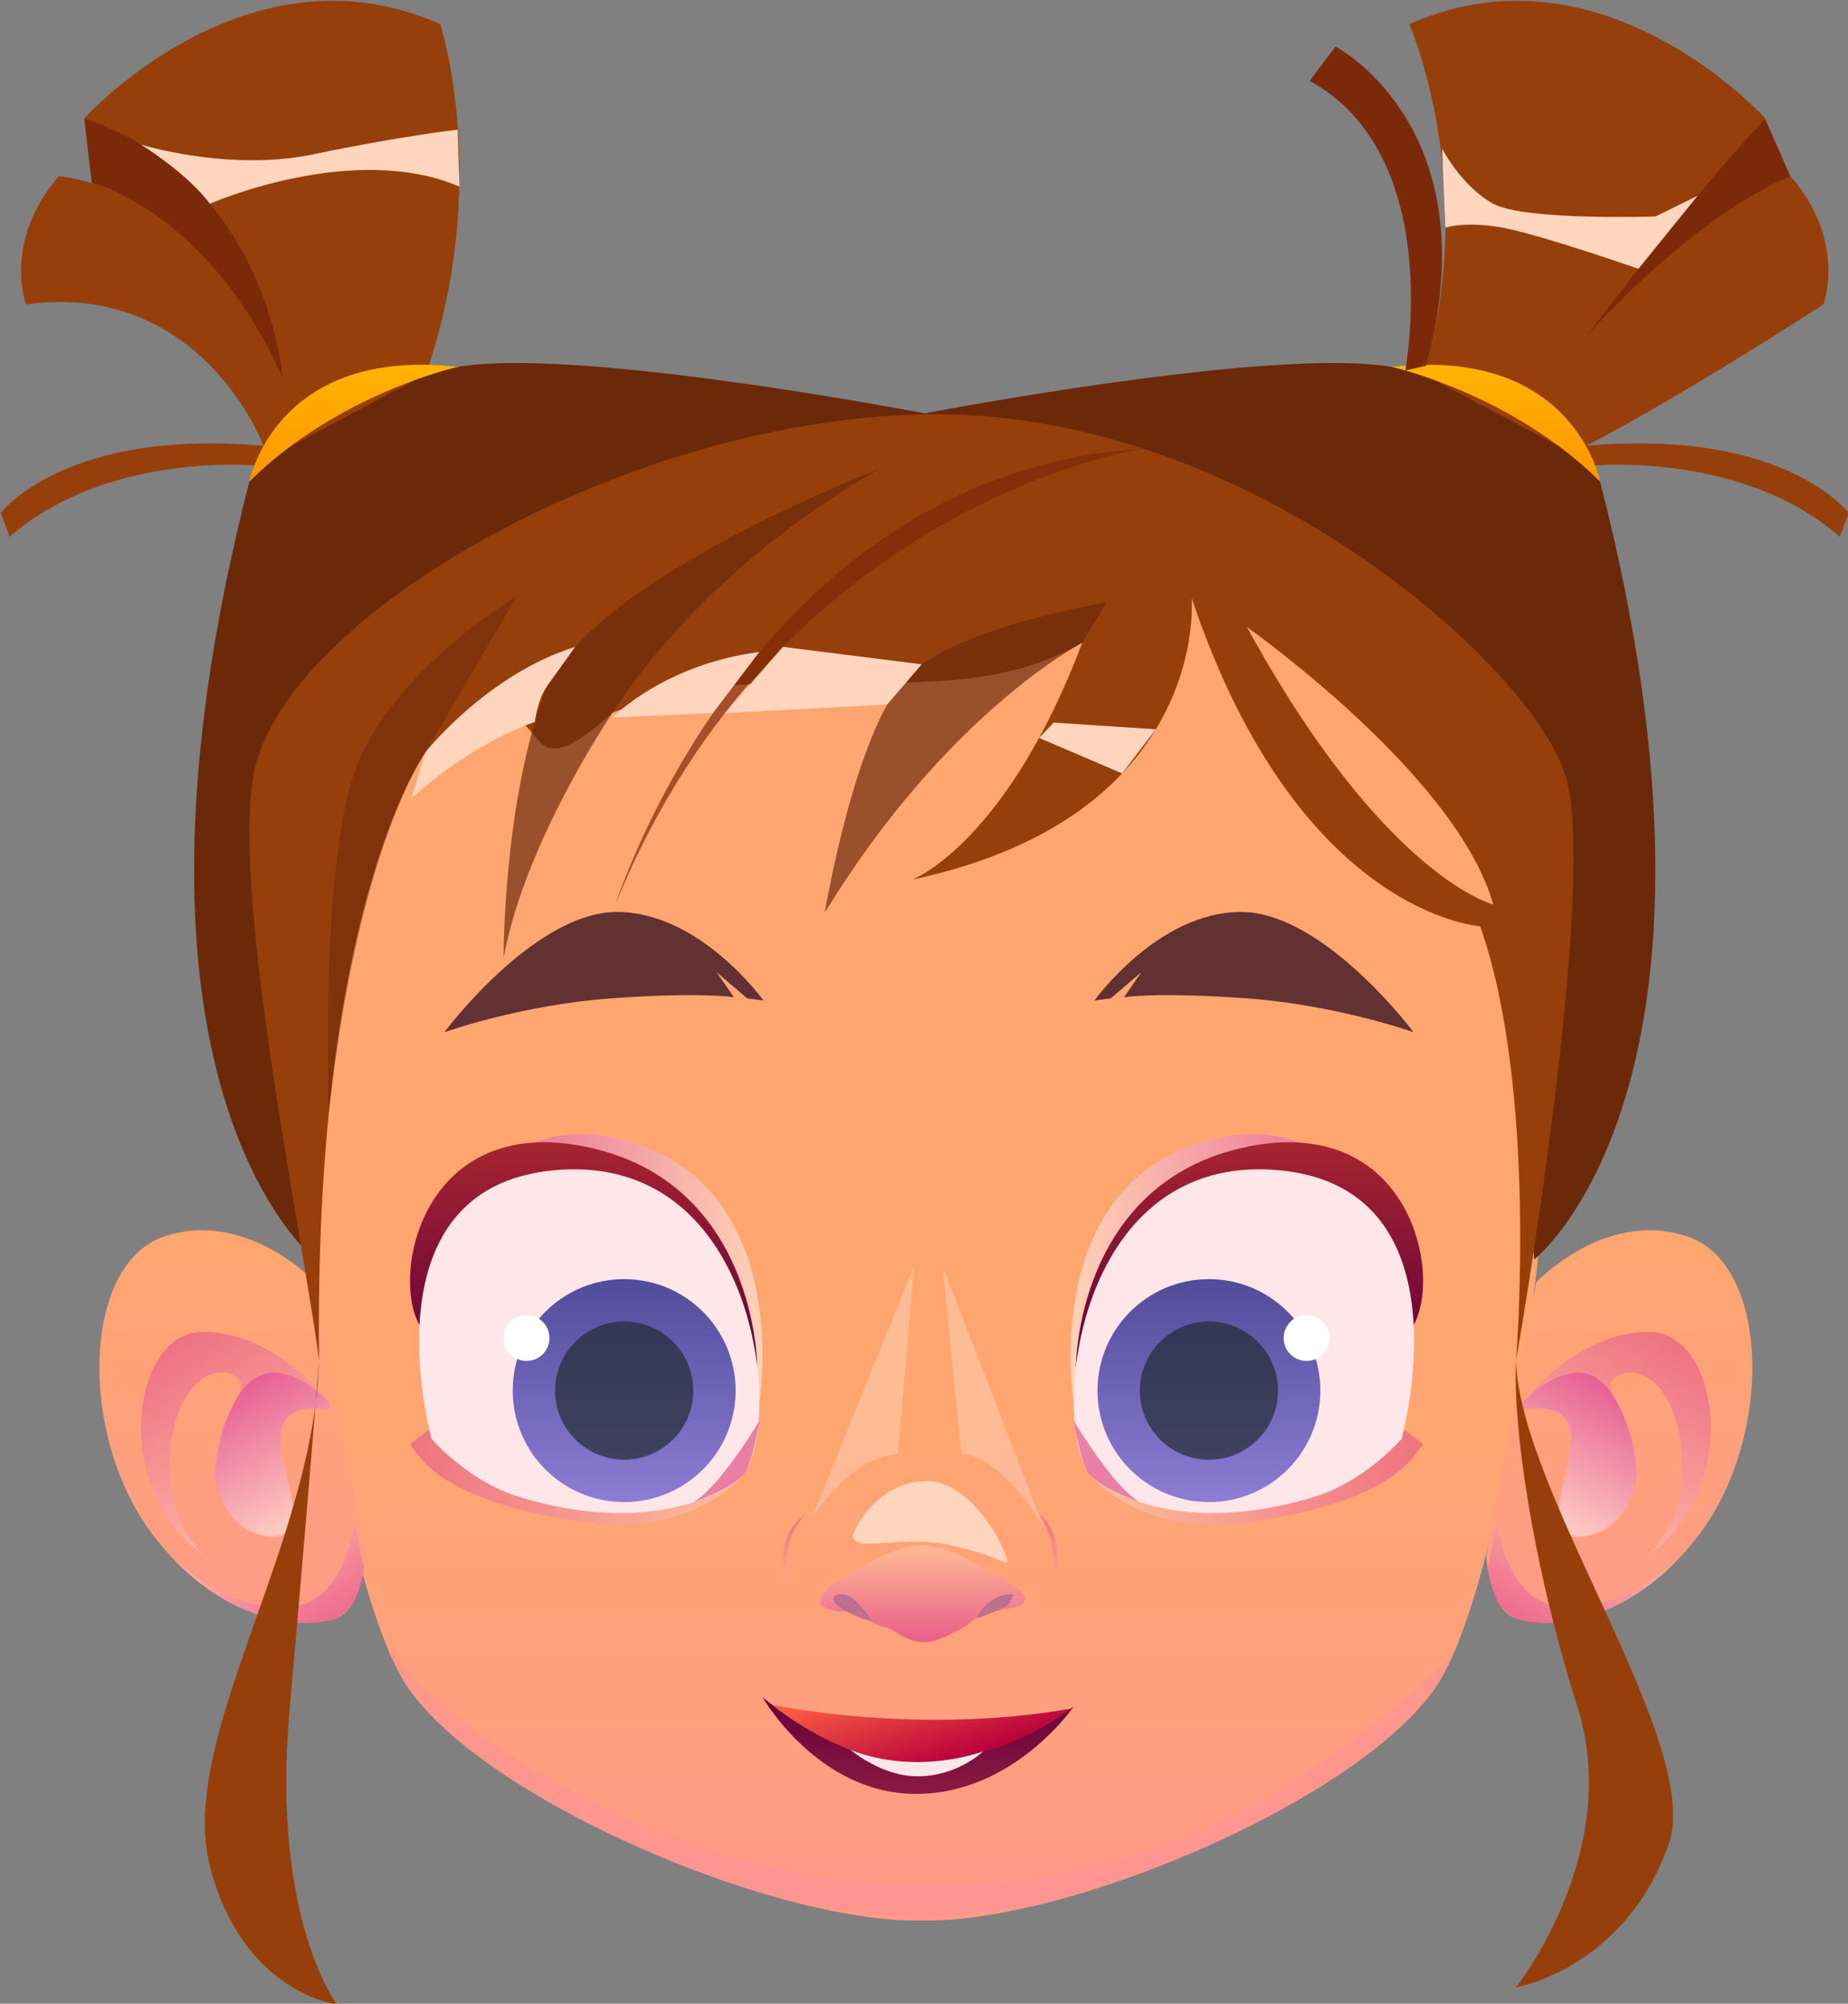 <svg viewBox="0 0 54.752 59.343" xmlns:xlink="http://www.w3.org/1999/xlink" xmlns="http://www.w3.org/2000/svg">
  <rect x="0" y="0" width="54.752" height="59.343" fill="#808080" stroke="none"/>
  <defs
     id="defs1289">
    <linearGradient
       x1="0"
       y1="0"
       x2="1"
       y2="0"
       gradientUnits="userSpaceOnUse"
       gradientTransform="matrix(0,-6.603,6.603,0,18.493,44.487)"
       id="linearGradient1618">
      <stop
         style="stop-opacity:1;stop-color:#8c7cd4"
         offset="0"
         id="stop1612" />
      <stop
         style="stop-opacity:1;stop-color:#8c7cd4"
         offset="0.016"
         id="stop1614" />
      <stop
         style="stop-opacity:1;stop-color:#514c9a"
         offset="1"
         id="stop1616" />
    </linearGradient>
    <linearGradient
       x1="0"
       y1="0"
       x2="1"
       y2="0"
       gradientUnits="userSpaceOnUse"
       gradientTransform="matrix(0,-3.456,-3.456,0,44.323,14.26)"
       id="linearGradient9856">
      <stop
         style="stop-opacity:1;stop-color:#ff9600"
         offset="0"
         id="stop9852" />
      <stop
         style="stop-opacity:1;stop-color:#ffb300"
         offset="1"
         id="stop9854" />
    </linearGradient>
    <linearGradient
       x1="0"
       y1="0"
       x2="1"
       y2="0"
       gradientUnits="userSpaceOnUse"
       gradientTransform="matrix(0,-3.456,3.456,0,10.473,14.26)"
       id="linearGradient9964">
      <stop
         style="stop-opacity:1;stop-color:#ff9600"
         offset="0"
         id="stop9960" />
      <stop
         style="stop-opacity:1;stop-color:#ffb300"
         offset="1"
         id="stop9962" />
    </linearGradient>
    <linearGradient
       x1="0"
       y1="0"
       x2="1"
       y2="0"
       gradientUnits="userSpaceOnUse"
       gradientTransform="matrix(0,-43.81,43.81,0,27.308,56.877)"
       id="linearGradient10180">
      <stop
         style="stop-opacity:1;stop-color:#ff9b86"
         offset="0"
         id="stop10170" />
      <stop
         style="stop-opacity:1;stop-color:#ff9b86"
         offset="0.034"
         id="stop10172" />
      <stop
         style="stop-opacity:1;stop-color:#ffa670"
         offset="0.325"
         id="stop10174" />
      <stop
         style="stop-opacity:1;stop-color:#ffa670"
         offset="0.953"
         id="stop10176" />
      <stop
         style="stop-opacity:1;stop-color:#ffa670"
         offset="1"
         id="stop10178" />
    </linearGradient>
    <linearGradient
       x1="0"
       y1="0"
       x2="1"
       y2="0"
       gradientUnits="userSpaceOnUse"
       gradientTransform="matrix(0,32.94,32.94,0,836.162,322.646)"
       id="linearGradient10246">
      <stop
         style="stop-opacity:1;stop-color:#ff9b86"
         offset="0"
         id="stop10238" />
      <stop
         style="stop-opacity:1;stop-color:#ff9b86"
         offset="0.034"
         id="stop10240" />
      <stop
         style="stop-opacity:1;stop-color:#ffa670"
         offset="0.953"
         id="stop10242" />
      <stop
         style="stop-opacity:1;stop-color:#ffa670"
         offset="1"
         id="stop10244" />
    </linearGradient>
    <linearGradient
       x1="0"
       y1="0"
       x2="1"
       y2="0"
       gradientUnits="userSpaceOnUse"
       gradientTransform="matrix(9.276,16.066,16.066,-9.276,831.439,330.411)"
       id="linearGradient10276">
      <stop
         style="stop-opacity:1;stop-color:#ffffff"
         offset="0"
         id="stop10270" />
      <stop
         style="stop-opacity:1;stop-color:#ca00a4"
         offset="0.994"
         id="stop10272" />
      <stop
         style="stop-opacity:1;stop-color:#ca00a4"
         offset="1"
         id="stop10274" />
    </linearGradient>
    <linearGradient
       x1="0"
       y1="0"
       x2="1"
       y2="0"
       gradientUnits="userSpaceOnUse"
       gradientTransform="matrix(6.288,10.892,10.892,-6.288,829.347,331.492)"
       id="linearGradient10310">
      <stop
         style="stop-opacity:1;stop-color:#ffffff"
         offset="0"
         id="stop10304" />
      <stop
         style="stop-opacity:1;stop-color:#ca00a4"
         offset="0.994"
         id="stop10306" />
      <stop
         style="stop-opacity:1;stop-color:#ca00a4"
         offset="1"
         id="stop10308" />
    </linearGradient>
    <linearGradient
       x1="0"
       y1="0"
       x2="1"
       y2="0"
       gradientUnits="userSpaceOnUse"
       gradientTransform="matrix(5.523,9.566,9.566,-5.523,829.187,322.055)"
       id="linearGradient10344">
      <stop
         style="stop-opacity:1;stop-color:#ca00a4"
         offset="0"
         id="stop10338" />
      <stop
         style="stop-opacity:1;stop-color:#ca00a4"
         offset="0.006"
         id="stop10340" />
      <stop
         style="stop-opacity:1;stop-color:#ffffff"
         offset="1"
         id="stop10342" />
    </linearGradient>
    <linearGradient
       x1="0"
       y1="0"
       x2="1"
       y2="0"
       gradientUnits="userSpaceOnUse"
       gradientTransform="matrix(0,32.94,-32.94,0,719.76,322.646)"
       id="linearGradient10380">
      <stop
         style="stop-opacity:1;stop-color:#ff9b86"
         offset="0"
         id="stop10372" />
      <stop
         style="stop-opacity:1;stop-color:#ff9b86"
         offset="0.034"
         id="stop10374" />
      <stop
         style="stop-opacity:1;stop-color:#ffa670"
         offset="0.953"
         id="stop10376" />
      <stop
         style="stop-opacity:1;stop-color:#ffa670"
         offset="1"
         id="stop10378" />
    </linearGradient>
    <linearGradient
       x1="0"
       y1="0"
       x2="1"
       y2="0"
       gradientUnits="userSpaceOnUse"
       gradientTransform="matrix(-9.276,16.066,-16.066,-9.276,724.483,330.411)"
       id="linearGradient10410">
      <stop
         style="stop-opacity:1;stop-color:#ffffff"
         offset="0"
         id="stop10404" />
      <stop
         style="stop-opacity:1;stop-color:#ca00a4"
         offset="0.994"
         id="stop10406" />
      <stop
         style="stop-opacity:1;stop-color:#ca00a4"
         offset="1"
         id="stop10408" />
    </linearGradient>
    <linearGradient
       x1="0"
       y1="0"
       x2="1"
       y2="0"
       gradientUnits="userSpaceOnUse"
       gradientTransform="matrix(-6.288,10.892,-10.892,-6.288,726.575,331.492)"
       id="linearGradient10444">
      <stop
         style="stop-opacity:1;stop-color:#ffffff"
         offset="0"
         id="stop10438" />
      <stop
         style="stop-opacity:1;stop-color:#ca00a4"
         offset="0.994"
         id="stop10440" />
      <stop
         style="stop-opacity:1;stop-color:#ca00a4"
         offset="1"
         id="stop10442" />
    </linearGradient>
    <linearGradient
       x1="0"
       y1="0"
       x2="1"
       y2="0"
       gradientUnits="userSpaceOnUse"
       gradientTransform="matrix(-5.523,9.566,-9.566,-5.523,726.735,322.055)"
       id="linearGradient10478">
      <stop
         style="stop-opacity:1;stop-color:#ca00a4"
         offset="0"
         id="stop10472" />
      <stop
         style="stop-opacity:1;stop-color:#ca00a4"
         offset="0.006"
         id="stop10474" />
      <stop
         style="stop-opacity:1;stop-color:#ffffff"
         offset="1"
         id="stop10476" />
    </linearGradient>
    <linearGradient
       x1="0"
       y1="0"
       x2="1"
       y2="0"
       gradientUnits="userSpaceOnUse"
       gradientTransform="matrix(-9.972,0,0,9.972,22.589,37.562)"
       id="linearGradient10572">
      <stop
         style="stop-opacity:1;stop-color:#ffffff"
         offset="0"
         id="stop10566" />
      <stop
         style="stop-opacity:1;stop-color:#ca00a4"
         offset="0.994"
         id="stop10568" />
      <stop
         style="stop-opacity:1;stop-color:#ca00a4"
         offset="1"
         id="stop10570" />
    </linearGradient>
    <linearGradient
       x1="0"
       y1="0"
       x2="1"
       y2="0"
       gradientUnits="userSpaceOnUse"
       gradientTransform="matrix(-9.878,0,0,9.878,22.026,43.746)"
       id="linearGradient10606">
      <stop
         style="stop-opacity:1;stop-color:#ffffff"
         offset="0"
         id="stop10600" />
      <stop
         style="stop-opacity:1;stop-color:#ca00a4"
         offset="0.994"
         id="stop10602" />
      <stop
         style="stop-opacity:1;stop-color:#ca00a4"
         offset="1"
         id="stop10604" />
    </linearGradient>
    <linearGradient
       x1="0"
       y1="0"
       x2="1"
       y2="0"
       gradientUnits="userSpaceOnUse"
       gradientTransform="matrix(0,-6.636,-6.636,0,17.291,40.466)"
       id="linearGradient10638">
      <stop
         style="stop-opacity:1;stop-color:#64003c"
         offset="0"
         id="stop10634" />
      <stop
         style="stop-opacity:1;stop-color:#a6252f"
         offset="1"
         id="stop10636" />
    </linearGradient>
    <radialGradient
       fx="739.516"
       fy="330.442"
       cx="739.516"
       cy="330.442"
       r="28.717"
       gradientTransform="matrix(0.351,0,0,-0.355,-247.189,161.958)"
       id="radialGradient10662">
      <stop
         style="stop-opacity:1;stop-color:#fff0eb"
         offset="0"
         id="stop10654" />
      <stop
         style="stop-opacity:1;stop-color:#fff0eb"
         offset="0.034"
         id="stop10656" />
      <stop
         style="stop-opacity:1;stop-color:#ffe7e9"
         offset="0.977"
         id="stop10658" />
      <stop
         style="stop-opacity:1;stop-color:#ffe7e9"
         offset="1"
         id="stop10660" />
    </radialGradient>
    <linearGradient
       x1="0"
       y1="0"
       x2="1"
       y2="0"
       gradientUnits="userSpaceOnUse"
       gradientTransform="matrix(9.972,0,0,9.972,31.722,37.562)"
       id="linearGradient10750">
      <stop
         style="stop-opacity:1;stop-color:#ffffff"
         offset="0"
         id="stop10744" />
      <stop
         style="stop-opacity:1;stop-color:#ca00a4"
         offset="0.994"
         id="stop10746" />
      <stop
         style="stop-opacity:1;stop-color:#ca00a4"
         offset="1"
         id="stop10748" />
    </linearGradient>
    <linearGradient
       x1="0"
       y1="0"
       x2="1"
       y2="0"
       gradientUnits="userSpaceOnUse"
       gradientTransform="matrix(9.878,0,0,9.878,32.286,43.746)"
       id="linearGradient10784">
      <stop
         style="stop-opacity:1;stop-color:#ffffff"
         offset="0"
         id="stop10778" />
      <stop
         style="stop-opacity:1;stop-color:#ca00a4"
         offset="0.994"
         id="stop10780" />
      <stop
         style="stop-opacity:1;stop-color:#ca00a4"
         offset="1"
         id="stop10782" />
    </linearGradient>
    <linearGradient
       x1="0"
       y1="0"
       x2="1"
       y2="0"
       gradientUnits="userSpaceOnUse"
       gradientTransform="matrix(0,-6.636,6.636,0,37.02,40.466)"
       id="linearGradient10816">
      <stop
         style="stop-opacity:1;stop-color:#64003c"
         offset="0"
         id="stop10812" />
      <stop
         style="stop-opacity:1;stop-color:#a6252f"
         offset="1"
         id="stop10814" />
    </linearGradient>
    <radialGradient
       fx="794.77"
       fy="330.442"
       cx="794.77"
       cy="330.442"
       r="28.718"
       gradientTransform="matrix(0.351,0,0,-0.355,-247.189,161.958)"
       id="radialGradient10840">
      <stop
         style="stop-opacity:1;stop-color:#fff0eb"
         offset="0"
         id="stop10832" />
      <stop
         style="stop-opacity:1;stop-color:#fff0eb"
         offset="0.034"
         id="stop10834" />
      <stop
         style="stop-opacity:1;stop-color:#ffe7e9"
         offset="0.977"
         id="stop10836" />
      <stop
         style="stop-opacity:1;stop-color:#ffe7e9"
         offset="1"
         id="stop10838" />
    </radialGradient>
    <linearGradient
       x1="0"
       y1="0"
       x2="1"
       y2="0"
       gradientUnits="userSpaceOnUse"
       gradientTransform="matrix(0,-2.592,2.592,0,27.308,48.517)"
       id="linearGradient10928">
      <stop
         style="stop-opacity:1;stop-color:#ca00a4"
         offset="0"
         id="stop10922" />
      <stop
         style="stop-opacity:1;stop-color:#ca00a4"
         offset="0.006"
         id="stop10924" />
      <stop
         style="stop-opacity:1;stop-color:#ffd3c4"
         offset="1"
         id="stop10926" />
    </linearGradient>
    <linearGradient
       x1="0"
       y1="0"
       x2="1"
       y2="0"
       gradientUnits="userSpaceOnUse"
       gradientTransform="matrix(0,-2.255,2.255,0,23.535,47.095)"
       id="linearGradient11010">
      <stop
         style="stop-opacity:1;stop-color:#ffc2b3"
         offset="0"
         id="stop11004" />
      <stop
         style="stop-opacity:1;stop-color:#ca00a4"
         offset="0.994"
         id="stop11006" />
      <stop
         style="stop-opacity:1;stop-color:#ca00a4"
         offset="1"
         id="stop11008" />
    </linearGradient>
    <linearGradient
       x1="0"
       y1="0"
       x2="1"
       y2="0"
       gradientUnits="userSpaceOnUse"
       gradientTransform="matrix(0,-2.255,2.255,0,31.059,47.095)"
       id="linearGradient11044">
      <stop
         style="stop-opacity:1;stop-color:#ffc2b3"
         offset="0"
         id="stop11038" />
      <stop
         style="stop-opacity:1;stop-color:#ca00a4"
         offset="0.994"
         id="stop11040" />
      <stop
         style="stop-opacity:1;stop-color:#ca00a4"
         offset="1"
         id="stop11042" />
    </linearGradient>
    <linearGradient
       x1="0"
       y1="0"
       x2="1"
       y2="0"
       gradientUnits="userSpaceOnUse"
       gradientTransform="matrix(0,-2.856,2.856,0,27.205,53.13)"
       id="linearGradient14136">
      <stop
         style="stop-opacity:1;stop-color:#8b1a41"
         offset="0"
         id="stop14132" />
      <stop
         style="stop-opacity:1;stop-color:#64003c"
         offset="1"
         id="stop14134" />
    </linearGradient>
    <linearGradient
       x1="0"
       y1="0"
       x2="1"
       y2="0"
       gradientUnits="userSpaceOnUse"
       gradientTransform="matrix(1.038,3.133,-3.133,1.038,26.842,49.172)"
       id="linearGradient14156">
      <stop
         style="stop-opacity:1;stop-color:#ff6641"
         offset="0"
         id="stop14152" />
      <stop
         style="stop-opacity:1;stop-color:#b8003c"
         offset="1"
         id="stop14154" />
    </linearGradient>
    <radialGradient
       fx="344.652"
       fy="694.426"
       cx="344.652"
       cy="694.426"
       r="4.967"
       gradientTransform="matrix(0.79,0,0,-0.157,-247.189,161.958)"
       id="radialGradient14180">
      <stop
         style="stop-opacity:1;stop-color:#fff0eb"
         offset="0"
         id="stop14172" />
      <stop
         style="stop-opacity:1;stop-color:#fff0eb"
         offset="0.034"
         id="stop14174" />
      <stop
         style="stop-opacity:1;stop-color:#ffe7e9"
         offset="0.977"
         id="stop14176" />
      <stop
         style="stop-opacity:1;stop-color:#ffe7e9"
         offset="1"
         id="stop14178" />
    </radialGradient>
    <linearGradient
       xlink:href="#radialGradient7554"
       id="linearGradient2410"
       x1="78.144"
       y1="270.048"
       x2="85.348"
       y2="270.048"
       gradientUnits="userSpaceOnUse"
       gradientTransform="matrix(-0.442,0,0,-0.305,61.623,123.297)" />
    <radialGradient
       fx="40.395"
       fy="757.679"
       cx="40.395"
       cy="757.679"
       r="3.422"
       gradientTransform="scale(1.83,0.546)"
       id="radialGradient7554">
      <stop
         style="stop-opacity:1;stop-color:#fff0eb"
         offset="0"
         id="stop7546" />
      <stop
         style="stop-opacity:1;stop-color:#fff0eb"
         offset="0.034"
         id="stop7548" />
      <stop
         style="stop-opacity:1;stop-color:#ffe7e9"
         offset="0.977"
         id="stop7550" />
      <stop
         style="stop-opacity:1;stop-color:#ffe7e9"
         offset="1"
         id="stop7552" />
    </radialGradient>
    <linearGradient
       xlink:href="#radialGradient7554"
       id="linearGradient2437"
       x1="77.71"
       y1="268.692"
       x2="85.833"
       y2="268.692"
       gradientUnits="userSpaceOnUse"
       gradientTransform="matrix(0.368,0,0,-0.305,-0.682,123.297)" />
    <linearGradient
       xlink:href="#linearGradient1618"
       id="linearGradient1620"
       gradientUnits="userSpaceOnUse"
       gradientTransform="matrix(0,-6.603,6.603,0,18.493,44.487)"
       x1="0"
       y1="0"
       x2="1"
       y2="0" />
  </defs>

  <g id="gr_face">
    <path
       d="m 9.099,24.232 c -1.408,4.924 0.244,19.374 2.363,24.529 v 0 c 0,0 0,0.004 0.004,0.004 v 0 c 0.207,0.51 0.422,0.928 0.639,1.238 v 0 c 1.874,2.672 7.555,5.426 11.918,6.453 v 0 l 0.017,0.003 c 1.234,0.292 2.364,0.442 3.268,0.415 v 0 c 0.908,0.027 2.04,-0.123 3.281,-0.418 v 0 h 0.007 c 4.362,-1.027 10.044,-3.781 11.917,-6.453 v 0 c 0.177,-0.252 0.35,-0.575 0.524,-0.962 v 0 -0.004 c 2.176,-4.893 3.917,-19.789 2.482,-24.804 v 0 C 43.974,18.819 32.203,13.236 27.306,13.066 v 0 c -4.896,0.17 -16.664,5.753 -18.208,11.166"
       style="fill:url(#linearGradient10180);stroke:none;stroke-width:0.353"
       id="path10182" />
    <path
       d="m 43.035,49.036 v 0.004 c -0.173,0.387 -0.346,0.71 -0.524,0.962 -1.874,2.673 -7.555,5.427 -11.918,6.454 -3.288,0.418 -3.288,0.418 -6.572,0 -4.363,-1.027 -10.044,-3.781 -11.918,-6.454 -0.217,-0.309 -0.431,-0.727 -0.639,-1.238 1.713,2.431 8.252,7.079 16.167,7.079 7.922,0 12.791,-4.42 15.403,-6.807"
       style="opacity:0.68;fill:#ff9395;fill-opacity:1;fill-rule:nonzero;stroke:none;stroke-width:0.353"
       id="path11068" />
  </g>
  <g id="gr_nose" class="covered pointer-cursor">
    <path
       d="m 30.921,45.23 c 0,0 -1.176,-2.059 -2.437,-2.175 L 27.931,37.509 Z"
       opacity="0.3"
       style="fill:url(#linearGradient2437);fill-opacity:1;stroke:none;stroke-width:0.335"
       id="path6922" />
    <path
       d="m 24.021,45.036 c 0,0 1.07,-1.864 2.584,-1.98 l 0.473,-5.547 z"
       opacity="0.3"
       style="fill:url(#linearGradient2410);fill-opacity:1;stroke:none;stroke-width:0.367"
       id="path9273" />
    <path
       d="m 24.5,47.095 c 0,0 -0.618,0.492 0.322,0.626 l 0.606,0.027 c 0,0 -1.007,-0.407 -0.594,-0.499 0.248,-0.055 0.577,0.313 0.862,0.632 0.19,0.291 0.49,0.255 0.736,0.386 0.747,0.522 1.163,0.449 1.899,0.038 0.272,-0.107 0.572,-0.363 0.768,-0.587 0.235,-0.268 0.569,-0.526 0.789,-0.477 0.14,0.031 0.08,0.058 0.037,0.129 -0.082,0.138 -0.379,0.328 -0.379,0.328 l 0.37,-0.064 c 0.94,-0.135 0.127,-0.675 0.127,-0.675 -2.584,-1.521 -2.731,-1.64 -5.399,-0.038"
       opacity="0.4"
       style="fill:url(#linearGradient10928);stroke:none;stroke-width:0.353"
       id="path10930" />
    <path
       d="m 25.269,45.517 c 0.127,0.452 1.497,-0.065 2.872,0.242 1.374,0.307 1.551,0.538 1.686,0.502 0.135,-0.037 -0.918,-2.433 -2.403,-2.396 -1.485,0.037 -2.189,1.531 -2.155,1.652"
       style="fill:#ffd6bd;fill-opacity:1;fill-rule:nonzero;stroke:none;stroke-width:0.353"
       id="path10952" />
    <path
       d="m 28.922,47.932 c 0,0 0.91,-0.287 0.996,-0.471 0.086,-0.184 0.097,-0.241 0.097,-0.241 0,0 -0.63,-0.115 -1.093,0.712"
       opacity="0.8"
       style="fill:#ac6595;fill-opacity:1;fill-rule:nonzero;stroke:none;stroke-width:0.353"
       id="path10968" />
    <path
       d="m 24.843,47.574 c 0,0 0.431,0.312 0.988,0.443 0,0 -0.464,-0.757 -0.818,-0.796 -0.354,-0.039 -0.412,0.156 -0.17,0.353"
       opacity="0.8"
       style="fill:#ac6595;fill-opacity:1;fill-rule:nonzero;stroke:none;stroke-width:0.353"
       id="path10984" />
    <path
       d="m 23.399,47.095 c 0,0 -0.687,-1.428 0.472,-2.255 0,0 -0.88,0.827 -0.472,2.255"
       opacity="0.3"
       style="fill:url(#linearGradient11010);stroke:none;stroke-width:0.353"
       id="path11012" />
    <path
       d="m 31.216,47.095 c 0,0 0.451,-1.578 -0.429,-2.255 0,0 0.601,0.741 0.429,2.255"
       opacity="0.3"
       style="fill:url(#linearGradient11044);stroke:none;stroke-width:0.353"
       id="path11046" />
  </g>
  <g id="gr_ears" class="covered pointer-cursor" transform="matrix(0.353,0,0,-0.353,-247.189,161.958)">
    <path
       d="m 829.172,351.205 -4.174,-22.934 c 0,0 0.166,-4.055 2.183,-5.111 v 0 c 2.016,-1.056 9.634,-1.227 15.779,7.03 v 0 c 6.145,8.258 5.825,22.576 -1.089,24.881 v 0 c -1.088,0.362 -2.148,0.515 -3.162,0.515 v 0 c -5.429,0 -9.537,-4.381 -9.537,-4.381"
       style="fill:url(#linearGradient10246);stroke:none"
       id="path10248" />
    <path
       d="m 828.017,341.098 c 0,0 4.627,6.088 10.713,5.965 6.087,-0.121 7.763,-13.824 -0.73,-19.113 0,0 3.683,2.161 3.409,8.461 -0.274,6.3 -3.658,8.035 -5.481,6.94 -1.824,-1.096 2.011,-3.561 1.646,-8.036 -0.365,-4.474 -3.561,-6.026 -5.753,-5.113 -2.191,0.913 1.005,6.689 0.183,8.914 -0.821,2.226 -3.987,1.415 -3.987,1.415 z"
       opacity="0.3"
       style="fill:url(#linearGradient10276);fill-rule:evenodd;stroke:none"
       id="path10278" />
    <path
       d="m 828.017,341.098 c 0,0 2.343,2.663 4.9,2.527 2.557,-0.138 4.271,-4.07 4.67,-8.084 0.397,-4.015 -4.938,-7.051 -6.128,-5.099 -1.189,1.952 1.275,6.494 0.545,8.674 -0.731,2.18 -3.987,1.415 -3.987,1.415 z"
       opacity="0.3"
       style="fill:url(#linearGradient10310);fill-rule:evenodd;stroke:none"
       id="path10312" />
    <path
       d="m 825.115,327.191 0.772,3.833 c 0,0 0.786,-6.236 4.839,-6.94 5.436,-0.943 10.342,3.866 10.342,3.866 0,0 -3.886,-4.172 -8.256,-4.955 -4.369,-0.783 -7.053,-0.549 -7.697,4.196"
       opacity="0.3"
       style="fill:url(#linearGradient10344);fill-rule:evenodd;stroke:none"
       id="path10346" />
    <path
       d="m 714.051,355.071 c -6.915,-2.305 -7.234,-16.623 -1.089,-24.881 v 0 c 6.145,-8.257 13.763,-8.086 15.779,-7.03 v 0 c 2.017,1.056 2.183,5.111 2.183,5.111 v 0 l -4.174,22.934 c 0,0 -4.109,4.381 -9.538,4.381 v 0 c -1.014,0 -2.073,-0.153 -3.161,-0.515"
       style="fill:url(#linearGradient10380);stroke:none"
       id="path10382" />
    <path
       d="m 727.905,341.098 c 0,0 -4.627,6.088 -10.714,5.965 -6.087,-0.121 -7.762,-13.824 0.731,-19.113 0,0 -3.683,2.161 -3.408,8.461 0.273,6.3 3.657,8.035 5.48,6.94 1.824,-1.096 -2.012,-3.561 -1.646,-8.036 0.366,-4.474 3.561,-6.026 5.753,-5.113 2.191,0.913 -1.005,6.689 -0.183,8.914 0.822,2.226 3.987,1.415 3.987,1.415 z"
       opacity="0.3"
       style="fill:url(#linearGradient10410);fill-rule:evenodd;stroke:none"
       id="path10412" />
    <path
       d="m 727.905,341.098 c 0,0 -2.343,2.663 -4.9,2.527 -2.557,-0.138 -4.272,-4.07 -4.67,-8.084 -0.398,-4.015 4.938,-7.051 6.128,-5.099 1.19,1.952 -1.276,6.494 -0.545,8.674 0.73,2.18 3.987,1.415 3.987,1.415 z"
       opacity="0.3"
       style="fill:url(#linearGradient10444);fill-rule:evenodd;stroke:none"
       id="path10446" />
    <path
       d="m 730.807,327.191 -0.771,3.833 c 0,0 -0.786,-6.236 -4.84,-6.94 -5.436,-0.943 -10.342,3.866 -10.342,3.866 0,0 3.886,-4.172 8.255,-4.955 4.37,-0.783 7.054,-0.549 7.698,4.196"
       opacity="0.3"
       style="fill:url(#linearGradient10478);fill-rule:evenodd;stroke:none"
       id="path10480" />
  </g>
  <g id="gr_hair" class="covered pointer-cursor">
    <path
       d="m 27.243,12.271 17.094,7.639 1.115,17.394 c 0,0 6.555,-5.11 1.955,-23.044 v 0 c 0,0 -2.623,-2.773 -6.169,-3.392 v 0 c -0.47,-0.082 -1.062,-0.117 -1.735,-0.117 v 0 c -4.399,-3.53e-4 -12.261,1.52 -12.261,1.52"
       style="fill:#6b290a;stroke:none;stroke-width:0.353;fill-opacity:1"
       id="path9838" />
    <path
       d="m 13.558,10.868 c -3.546,0.618 -6.17,3.392 -6.17,3.392 v 0 C 2.787,32.193 9.343,37.303 9.343,37.303 v 0 L 9.984,19.083 27.553,12.271 c 0,0 -7.862,-1.52 -12.261,-1.52 v 0 c -0.672,0 -1.264,0.035 -1.734,0.117"
       style="fill:#6b290a;stroke:none;stroke-width:0.353;fill-opacity:1"
       id="path9946" />
    <path
       d="M 7.503,22.991 C 6.864,26.661 9.083,37.221 9.453,40.306 v 0 c -0.159,-13.106 2.92,-17.659 3.154,-18.033 4.432,-3.115 2.103,1.951 5.542,-1.167 v 0 c 5.048,-1.948 9.867,0.259 13.917,-2.072 v 0 c -2.184,5.773 -4.864,6.95 -5.031,7.016 v 0 c 8.841,-1.887 8.271,-8.341 8.271,-8.341 v 0 c 3.149,9.403 8.547,9.721 8.547,9.721 v 0 c 1.723,4.885 1.064,12.87 1.064,12.87 v 0 c 0,0 2.458,-14.073 1.469,-17.309 v 0 C 45.397,19.752 37.319,12.545 28.29,12.279 v 0 c -0.188,-0.005 -0.378,-0.008 -0.568,-0.008 v 0 c -8.913,0 -19.387,5.938 -20.219,10.721 m 29.442,-4.419 c 0.189,0.133 6.244,4.441 7.296,8.215 v 0 c 0,0 -3.232,-0.793 -7.296,-8.215"
       style="fill:#973f0a;stroke:none;stroke-width:0.353;fill-opacity:1"
       id="path13120" />
    <path
       d="m 46.737,50.554 c 1.362,4.301 -1.822,8.302 -1.822,8.302 v 0 c 0,0 3.194,-0.526 4.519,-4.217 v 0 c 1.058,-2.947 -4.407,-10.414 -4.519,-14.338 v 0 c -0.092,1.895 0.459,5.952 1.822,10.254"
       style="fill:#973f0a;stroke:none;stroke-width:0.353;fill-opacity:1"
       id="path13168" />
    <path
       d="m 9.354,41.55 c 0.053,-0.416 0.087,-0.831 0.099,-1.245 v 0 c 0,0 -0.032,0.416 -0.099,1.245 M 6.216,55.252 c 0.956,3.77 3.767,4.113 3.767,4.113 v 0 c 0,0 -1.944,-2.55 -1.408,-8.656 v 0 c 0.398,-4.53 0.651,-7.587 0.778,-9.159 v 0 C 8.71,46.632 5.333,51.767 6.216,55.252"
       style="fill:#973f0a;stroke:none;stroke-width:0.353;fill-opacity:1"
       id="path13144" />
    <path
       d="m 9.743,32.956 c 0,0 -0.248,-6.552 0.643,-9.73 0.89,-3.178 4.929,-5.572 4.929,-5.572 l -2.707,4.619 c 0,0 -1.998,2.775 -2.865,10.684"
       style="opacity:0.5;fill:#6b290a;fill-rule:evenodd;stroke:none;stroke-width:0.353;fill-opacity:1"
       id="path13266" />
    <path
       d="M 52.3,3.523 53.05,5.233 46.984,9.99 48.924,5.796 Z"
       style="fill:#7c290a;fill-opacity:1;fill-rule:evenodd;stroke:none;stroke-width:0.353"
       id="path9790" />
    <path
       d="m 41.753,0.716 c 0,0 2.099,4.767 0.425,10.37 v 0 l 5.082,2.699 c 0,0 4.38,-0.401 7.249,2.115 v 0 l 0.265,-0.706 c 0,0 -1.892,-2.522 -7.788,-1.989 v 0 c 0,0 2.378,-1.183 7.038,-4.19 v 0 c 0,0 0.706,-1.854 -0.971,-3.796 v 0 c 0,0 -2.554,0.901 -6.067,4.757 v 0 c 0,0 3.044,-4.051 5.316,-6.467 v 0 c 0,0 -3.134,-3.485 -7.358,-3.485 v 0 c -1.011,0 -2.083,0.199 -3.191,0.694"
       style="fill:#973f0a;stroke:none;stroke-width:0.353;fill-opacity:1"
       id="path9814" />
    <path
       d="m 41.239,10.868 c 0,0 3.526,0.781 6.169,3.392 v 0 c 0,0 -0.664,-3.456 -5.08,-3.456 v 0 c -0.34,0 -0.703,0.02 -1.089,0.065"
       style="fill:url(#linearGradient9856);stroke:none;stroke-width:0.353"
       id="path9858" />
    <path
       d="m 2.494,3.508 c 4.193,1.986 5.316,6.467 5.316,6.467 v 0 C 5.49,5.462 1.744,5.219 1.744,5.219 v 0 C 0.066,7.161 0.772,9.014 0.772,9.014 v 0 c 5.208,-0.706 7.038,4.19 7.038,4.19 v 0 C 1.915,12.672 0.022,15.194 0.022,15.194 v 0 l 0.265,0.706 c 2.869,-2.516 7.249,-2.115 7.249,-2.115 v 0 l 5.082,-2.699 c 1.958,-5.696 0.425,-10.37 0.425,-10.37 v 0 C 11.935,0.222 10.863,0.023 9.852,0.023 v 0 C 5.628,0.024 2.494,3.508 2.494,3.508"
       style="fill:#973f0a;stroke:none;stroke-width:0.353;fill-opacity:1"
       id="path9922" />
    <path
       d="m 7.388,14.26 c 2.644,-2.611 6.17,-3.392 6.17,-3.392 v 0 c -0.387,-0.044 -0.749,-0.065 -1.089,-0.065 v 0 c -4.416,3.53e-4 -5.081,3.456 -5.081,3.456"
       style="fill:url(#linearGradient9964);stroke:none;stroke-width:0.353"
       id="path9966" />
    <path
       d="m 2.494,3.508 0.225,1.916 c 0,0 3.407,0.766 5.652,5.753 0,0 -0.426,-5.837 -5.877,-7.669"
       style="fill:#7c290a;fill-opacity:1;fill-rule:evenodd;stroke:none;stroke-width:0.353"
       id="path13244" />
    <path
       d="m 24.436,27.032 c 0,0 0.949,-5.717 2.568,-7.122 1.619,-1.405 5.779,-2.068 5.779,-2.068 l -0.716,1.192 c 0,0 -4.018,2.074 -7.631,7.998"
       style="opacity:0.68;fill:#6b290a;fill-opacity:1;fill-rule:evenodd;stroke:none;stroke-width:0.353"
       id="path13234" />
    <path
       d="m 14.921,28.363 c 0,0 -0.024,-4.342 1.167,-7.741 1.192,-3.399 10.014,-6.753 10.014,-6.753 0,0 -4.854,2.509 -7.952,7.236 0,0 -2.586,3.787 -3.229,7.258"
       style="opacity:0.68;fill:#6b290a;fill-rule:evenodd;stroke:none;stroke-width:0.353;fill-opacity:1"
       id="path13300" />
    <path
       d="m 18.244,26.759 c 0,0 4.035,-12.731 15.615,-13.472 0,0 -10.767,1.6 -15.615,13.472"
       style="opacity:0.68;fill:#7c290a;fill-opacity:1;fill-rule:evenodd;stroke:none;stroke-width:0.353"
       id="path13322" />
    <path
       d="m 38.8,2.394 c 4.041,2.207 2.835,8.579 2.835,8.579 v 0 l 0.617,-0.141 C 44.183,3.777 39.569,1.379 39.569,1.379 v 0 z"
       style="fill:#7c290a;stroke:none;stroke-width:0.353;fill-opacity:1"
       id="path13384" />
    <path
       d="m 26.286,20.864 -4.808,0.253 1.719,-1.959 4.111,0.517 z"
       style="fill:#ffd6bd;fill-opacity:1;fill-rule:evenodd;stroke:none;stroke-width:0.353"
       id="path13402" />
    <path
       d="m 21.124,21.116 -2.975,0.135 c 0,0 1.501,-1.567 4.349,-1.942 z"
       style="fill:#ffd6bd;fill-opacity:1;fill-rule:evenodd;stroke:none;stroke-width:0.353"
       id="path13418" />
    <path
       d="m 15.846,21.384 c 0,0 -1.724,0.519 -3.659,2.262 l 0.422,-1.374 c 0,0 1.819,-2.297 4.432,-3.115 0,0 -0.483,0.682 -0.805,1.123 -0.323,0.441 -0.389,1.103 -0.389,1.103"
       style="fill:#ffd6bd;fill-opacity:1;fill-rule:evenodd;stroke:none;stroke-width:0.353"
       id="path13434" />
    <path
       d="m 30.787,21.854 2.459,1.052 0.998,-1.307 -3.028,-0.198 z"
       style="fill:#ffd6bd;fill-opacity:1;fill-rule:evenodd;stroke:none;stroke-width:0.353"
       id="path13450" />
    <path
       d="m 6.217,6.034 c 0,0 4.238,-1.863 7.397,-0.506 l -0.055,-1.688 c 0,0 -1.744,0.199 -4.263,0.728 C 6.775,5.097 4.173,4.28 4.173,4.28 c 0,0 1.388,0.858 2.043,1.753"
       style="fill:#ffd6bd;fill-opacity:1;fill-rule:evenodd;stroke:none;stroke-width:0.353"
       id="path13466" />
    <path
       d="m 42.725,4.402 c 0,0 0.582,1.123 1.517,1.632 0.934,0.509 4.804,0.377 4.804,0.377 L 50.295,5.799 48.544,7.962 c 0,0 -2.928,-1.021 -4.031,-1.22 -1.103,-0.199 -1.688,0 -1.688,0 z"
       style="fill:#ffd6bd;fill-opacity:1;fill-rule:evenodd;stroke:none;stroke-width:0.353"
       id="path13482" />
  </g>
  <g id="gr_mouth" class="covered pointer-cursor">
    <path
       d="m 27.138,53.13 c 2.91,0 4.676,-2.593 4.676,-2.593 v 0 c 0,0 -4.473,3.536 -9.217,-0.264 v 0 c 0,0 1.631,2.856 4.541,2.856"
       style="fill:url(#linearGradient14136);stroke:none;stroke-width:0.353"
       id="path14138" />
    <path
       d="m 27.004,52.181 c 2.834,0 4.718,-1.576 4.718,-1.576 v 0 c -4.605,0.804 -8.85,-0.119 -8.85,-0.119 v 0 c 0,0 2,1.695 4.132,1.695"
       style="fill:url(#linearGradient14156);stroke:none;stroke-width:0.353"
       id="path14158" />
    <path
       d="m 27.181,52.608 c 1.196,0 1.944,-0.738 1.944,-0.738 v 0 c 0,0 -1.924,0.738 -3.925,-0.044 v 0 c 0,0 0.916,0.782 1.981,0.782"
       style="fill:url(#radialGradient14180);stroke:none;stroke-width:0.353"
       id="path14182" />
  </g>
  <g id="gr_eyes" class="covered pointer-cursor">
    <path
       d="m 22.498,41.533 c 0,0 1.023,-6.243 -3.781,-7.703 -4.739,-1.44 -6.1,4.068 -6.1,4.068 z"
       style="opacity:0.5;fill:url(#linearGradient10572);stroke:none;stroke-width:0.353"
       id="path10574" />
    <path
       d="m 22.026,43.684 c 0,0 -1.514,1.917 -4.876,1.381 -3.996,-0.636 -4.636,-1.782 -5.001,-2.295 l 0.57,-0.437 z"
       style="opacity:0.3;fill:url(#linearGradient10606);stroke:none;stroke-width:0.353"
       id="path10608" />
    <path
       d="m 12.429,39.237 10.004,1.229 c 0,0 -7.05e-4,-5.471 -5.086,-6.505 v 0 c -0.441,-0.09 -0.85,-0.131 -1.228,-0.131 v 0 c -3.736,-3.53e-4 -4.474,4.039 -3.691,5.407"
       style="fill:url(#linearGradient10638);stroke:none;stroke-width:0.353"
       id="path10640" />
    <path
       d="m 16.417,34.659 c -5.714,0.528 -3.629,7.955 -3.629,7.955 v 0 c 0,0 1.071,1.251 2.572,1.711 v 0 c 4.324,1.326 6.53,-0.457 6.666,-0.641 v 0 c 1.144,-1.549 0.476,-9.052 -5.017,-9.053 v 0 c -0.192,0 -0.388,0.009 -0.592,0.028"
       style="fill:url(#radialGradient10662);stroke:none;stroke-width:0.353"
       id="path10664" />
    <path
       d="m 15.191,41.185 c 0,1.824 1.478,3.301 3.302,3.301 v 0 c 1.824,0 3.302,-1.478 3.302,-3.301 v 0 c 0,-1.824 -1.478,-3.302 -3.302,-3.302 v 0 c -1.824,0 -3.302,1.478 -3.302,3.302"
       style="fill:url(#linearGradient1618);stroke:none;stroke-width:0.353;fill-opacity:1.0"
       id="path10686" />
    <path
       d="m 16.446,41.185 c 0,1.131 0.917,2.047 2.047,2.047 1.131,0 2.047,-0.917 2.047,-2.047 0,-1.131 -0.916,-2.047 -2.047,-2.047 -1.131,0 -2.047,0.917 -2.047,2.047"
       style="opacity:0.68;fill:#1f2b2e;fill-opacity:1;fill-rule:nonzero;stroke:none;stroke-width:0.353"
       id="path10704" />
    <path
       d="m 22.498,42.079 c 0,0 -1.157,1.958 -1.957,2.407 0,0 1.054,-0.35 1.485,-0.803 0.267,-0.281 0.472,-1.604 0.472,-1.604"
       style="opacity:0.8;fill:#e56595;fill-opacity:1;fill-rule:nonzero;stroke:none;stroke-width:0.353"
       id="path10720" />
    <path
       d="m 14.921,39.627 c 0,0.375 0.304,0.679 0.679,0.679 0.375,0 0.679,-0.304 0.679,-0.679 0,-0.375 -0.304,-0.679 -0.679,-0.679 -0.375,0 -0.679,0.304 -0.679,0.679"
       style="fill:#ffffff;fill-opacity:1;fill-rule:nonzero;stroke:none;stroke-width:0.353"
       id="path10730" />
    <path
       d="m 31.814,41.533 c 0,0 -1.023,-6.243 3.781,-7.703 4.738,-1.44 6.1,4.068 6.1,4.068 z"
       style="opacity:0.5;fill:url(#linearGradient10750);stroke:none;stroke-width:0.353"
       id="path10752" />
    <path
       d="m 32.286,43.684 c 0,0 1.514,1.917 4.876,1.381 3.995,-0.636 4.636,-1.782 5.001,-2.295 l -0.57,-0.437 z"
       style="opacity:0.3;fill:url(#linearGradient10784);stroke:none;stroke-width:0.353"
       id="path10786" />
    <path
       d="m 36.963,33.961 c -5.085,1.034 -5.085,6.505 -5.085,6.505 v 0 l 10.004,-1.229 c 0.784,-1.368 0.046,-5.407 -3.691,-5.407 v 0 c -0.378,0 -0.787,0.041 -1.228,0.131"
       style="fill:url(#linearGradient10816);stroke:none;stroke-width:0.353"
       id="path10818" />
    <path
       d="m 32.286,43.684 c 0.136,0.184 2.342,1.967 6.666,0.641 v 0 c 1.501,-0.46 2.573,-1.711 2.573,-1.711 v 0 c 0,0 2.084,-7.427 -3.63,-7.955 v 0 c -0.203,-0.019 -0.4,-0.028 -0.592,-0.028 v 0 c -5.492,7.06e-4 -6.161,7.504 -5.016,9.053"
       style="fill:url(#radialGradient10840);stroke:none;stroke-width:0.353"
       id="path10842" />
    <path
       d="m 32.516,41.185 c 0,1.824 1.478,3.301 3.302,3.301 v 0 c 1.824,0 3.301,-1.478 3.301,-3.301 v 0 c 0,-1.824 -1.478,-3.302 -3.301,-3.302 v 0 c -1.824,0 -3.302,1.478 -3.302,3.302"
       style="fill:url(#linearGradient1620);stroke:none;stroke-width:0.353;fill-opacity:1"
       id="path10864" />
    <path
       d="m 37.865,41.185 c 0,1.131 -0.917,2.047 -2.047,2.047 -1.131,0 -2.047,-0.917 -2.047,-2.047 0,-1.131 0.916,-2.047 2.047,-2.047 1.131,0 2.047,0.917 2.047,2.047"
       style="opacity:0.68;fill:#1f2b2e;fill-opacity:1;fill-rule:nonzero;stroke:none;stroke-width:0.353"
       id="path10882" />
    <path
       d="m 31.814,42.079 c 0,0 1.157,1.958 1.957,2.407 0,0 -1.054,-0.35 -1.485,-0.803 -0.267,-0.281 -0.472,-1.604 -0.472,-1.604"
       style="opacity:0.8;fill:#e56595;fill-opacity:1;fill-rule:nonzero;stroke:none;stroke-width:0.353"
       id="path10898" />
    <path
       d="m 39.39,39.627 c 0,0.375 -0.304,0.679 -0.679,0.679 -0.375,0 -0.679,-0.304 -0.679,-0.679 0,-0.375 0.304,-0.679 0.679,-0.679 0.375,0 0.679,0.304 0.679,0.679"
       style="fill:#ffffff;fill-opacity:1;fill-rule:nonzero;stroke:none;stroke-width:0.353"
       id="path10908" />
  </g>
  <g id="gr_eyebrows" class="covered pointer-cursor">
    <path
       d="m 32.425,29.632 0.486,-0.065 0.907,-0.777 -0.518,0.745 c 0,0 0.939,-0.162 3.627,0.032 v 0 c 2.688,0.194 4.955,1.004 4.955,1.004 v 0 c 0,0 -2.656,-3.562 -5.117,-3.562 v 0 c -2.462,0 -4.34,2.623 -4.34,2.623"
       style="fill:#623232;stroke:none;stroke-width:0.355"
       id="path12828" />
    <path
       d="m 13.164,30.571 c 0,0 2.267,-0.81 4.955,-1.004 v 0 c 2.689,-0.194 3.627,-0.032 3.627,-0.032 v 0 l -0.518,-0.745 0.907,0.777 0.486,0.065 c 0,0 -1.878,-2.623 -4.34,-2.623 v 0 c -2.461,0 -5.117,3.562 -5.117,3.562"
       style="fill:#623232;stroke:none;stroke-width:0.355"
       id="path12928" />
  </g>
</svg>
